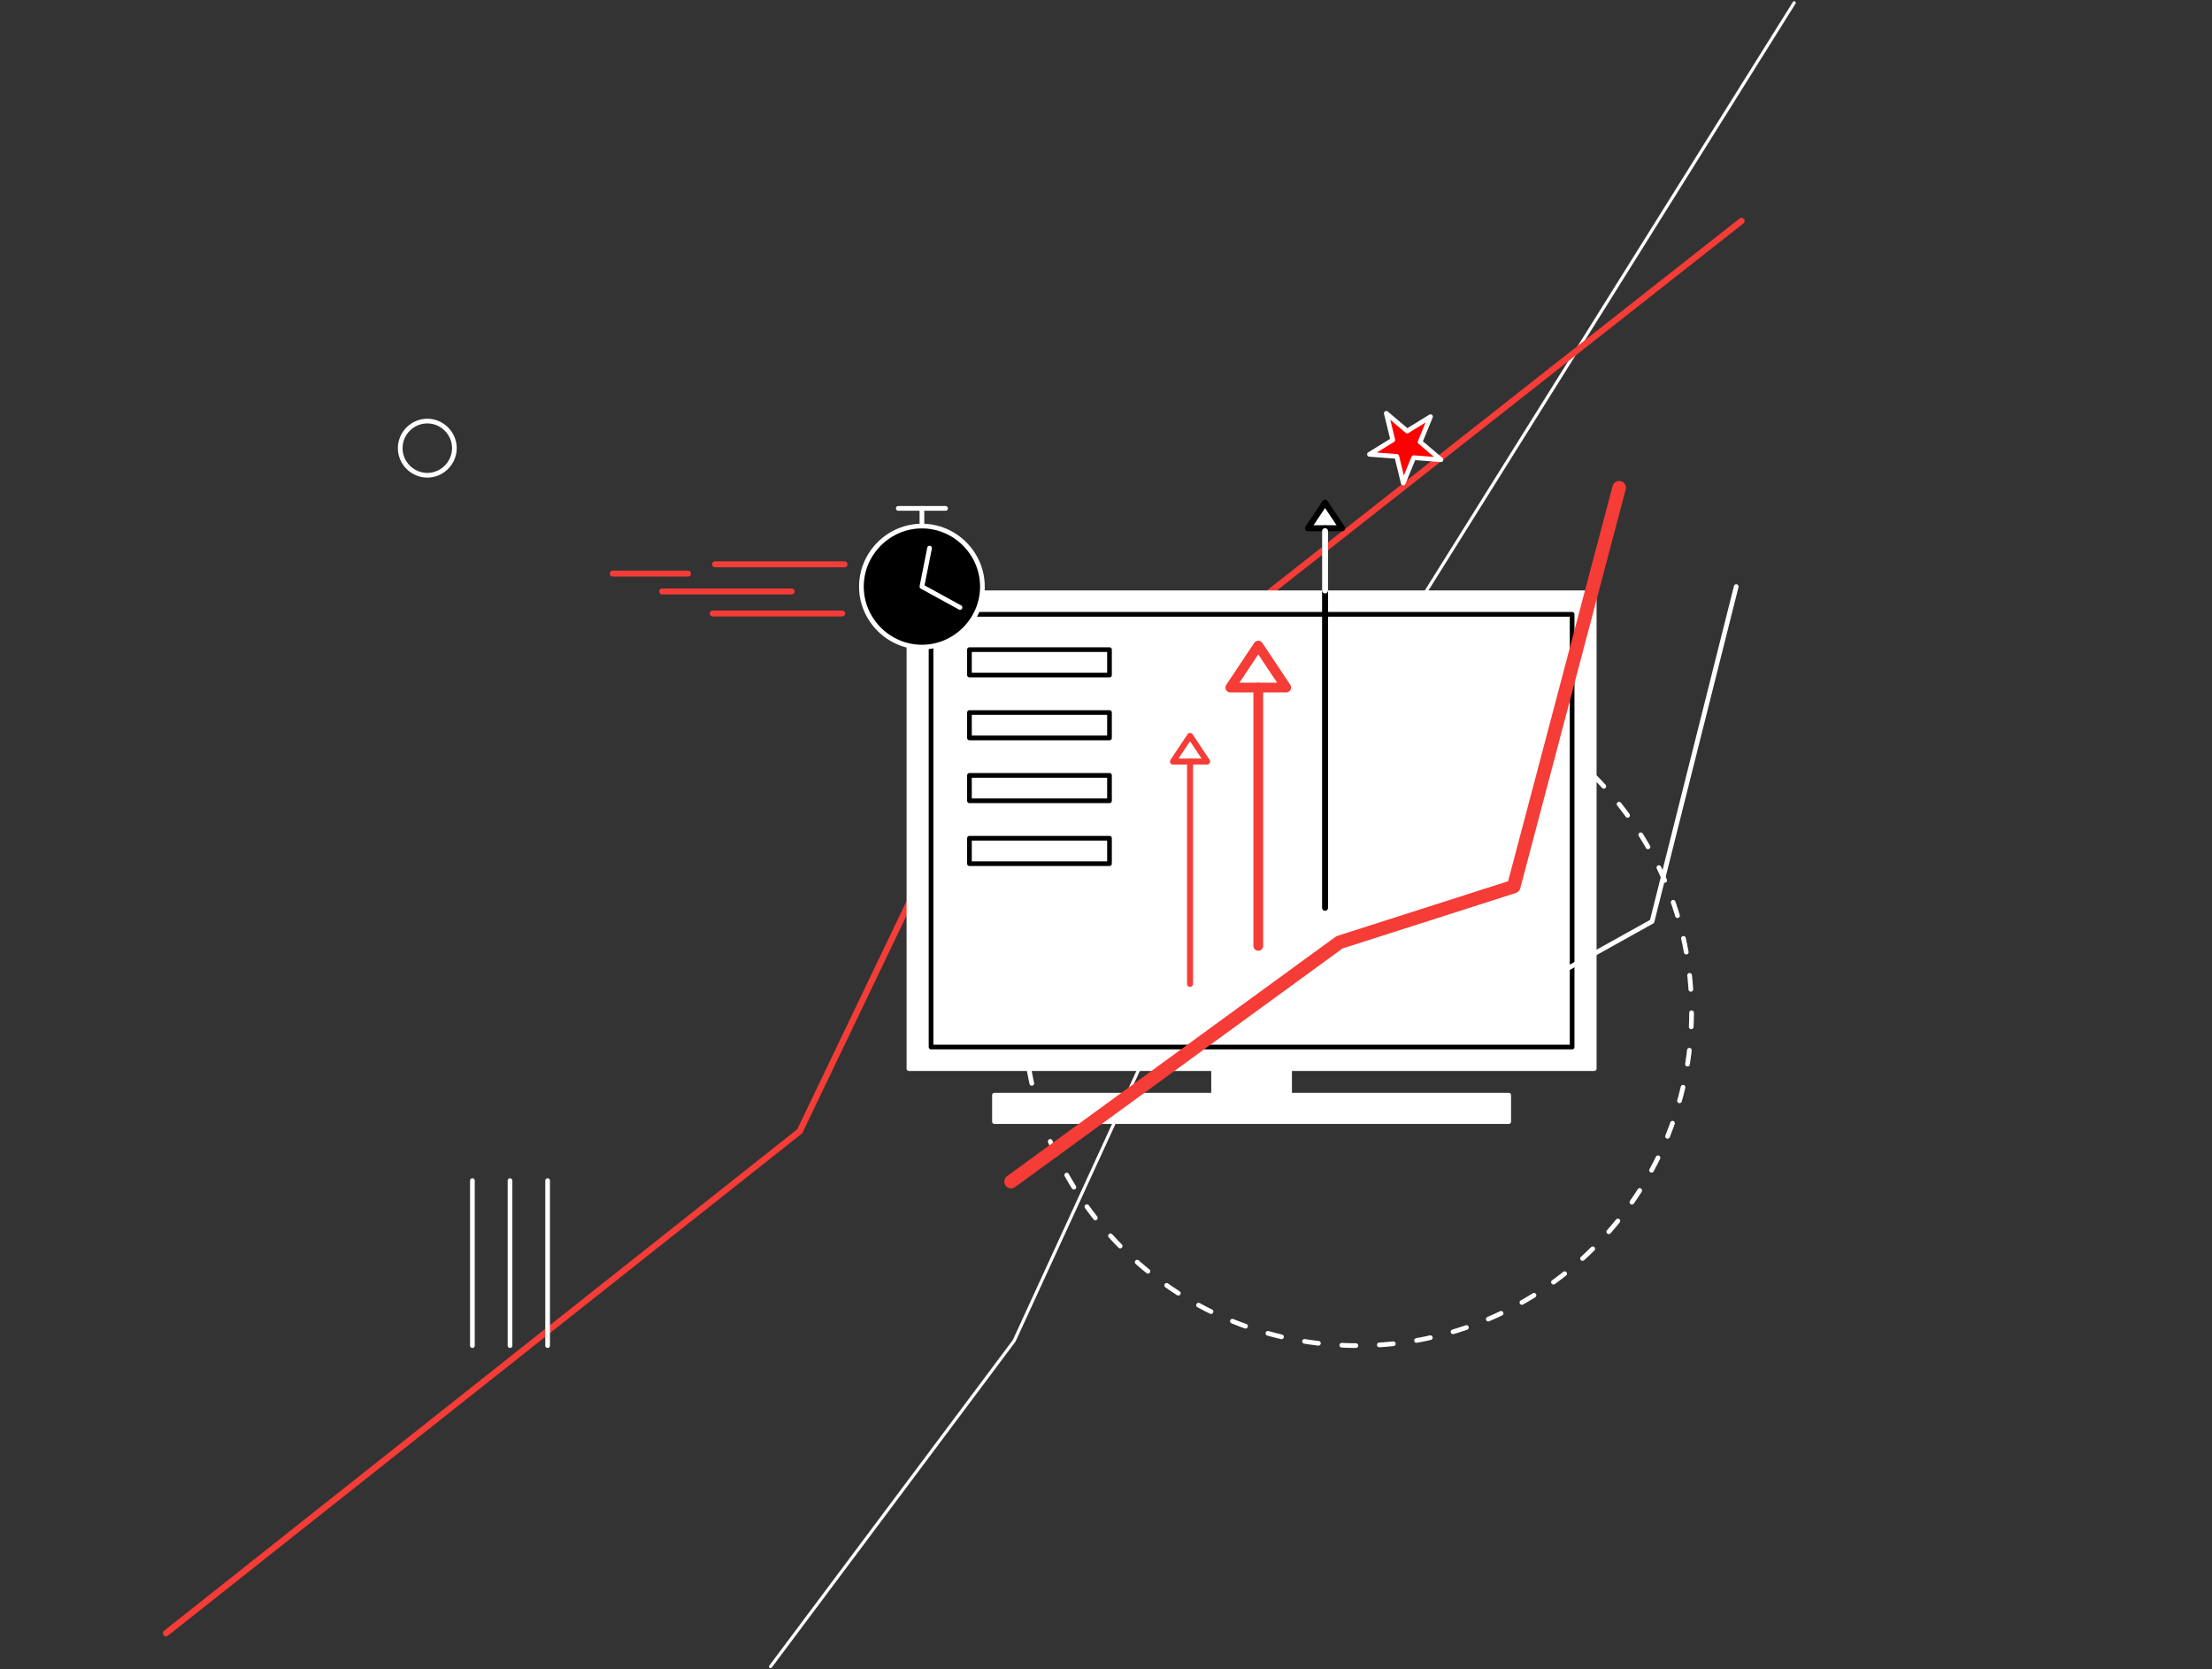 <?xml version="1.0" encoding="UTF-8" standalone="no"?><!DOCTYPE svg PUBLIC "-//W3C//DTD SVG 1.1//EN" "http://www.w3.org/Graphics/SVG/1.1/DTD/svg11.dtd"><svg width="100%" height="100%" viewBox="0 0 5896 4449" version="1.1" xmlns="http://www.w3.org/2000/svg" xmlns:xlink="http://www.w3.org/1999/xlink" xml:space="preserve" xmlns:serif="http://www.serif.com/" style="fill-rule:evenodd;clip-rule:evenodd;stroke-linecap:round;stroke-linejoin:round;"><rect x="0" y="0" width="5896" height="4449" fill="#333333" stroke="none"/><g id="Group_217"><path id="Path_1518" d="M2053.9,4441.41l649.36,-868.203l418.846,-911.791l1660.26,-2653.92" style="fill:none;fill-rule:nonzero;stroke:#fff;stroke-width:8.33px;"/><path id="Path_1182" d="M3619.27,1806.91c490.987,0 889.608,398.617 889.608,889.584c0,490.966 -398.621,889.62 -889.608,889.62c-490.988,0 -889.621,-398.616 -889.621,-889.604c-0,-490.987 398.637,-889.6 889.621,-889.6Z" style="fill:none;fill-rule:nonzero;stroke:#fff;stroke-width:12.5px;stroke-dasharray:37.5,62.5,0,0;"/><path id="Path_1517" d="M442.538,4352.51l1689.13,-1337.67l347.057,-724.157l2163.15,-1701.78" style="fill:none;fill-rule:nonzero;stroke:#f53c37;stroke-width:16.67px;stroke-linecap:butt;"/><path id="Path_1495" d="M3234.76,2847.89l0,70.654l-584.083,-0l0,70.508l1370.75,0l0,-70.508l-584.071,-0l0,-70.654l812.029,-0l0,-1268.12l-1826.67,-0l-0,1268.12l812.041,-0Z" style="fill:#fff;stroke:#fff;stroke-width:12.5px;"/><rect id="Path_1496" x="2481.68" y="1637.23" width="1708.75" height="1153.19" style="fill:#fff;stroke:#000;stroke-width:12.5px;"/><path id="Path_1497" d="M4627.83,1563.27l-224.366,892.512l-448.263,249.559l-997.917,-0" style="fill:none;fill-rule:nonzero;stroke:#fff;stroke-width:12.5px;"/><path id="Path_1498" d="M2694.96,3149.01l875.325,-637.683l464.434,-148.646l281.062,-1062.78" style="fill:none;fill-rule:nonzero;stroke:#f53c37;stroke-width:36.12px;stroke-linecap:butt;"/><path id="Path_1499" d="M3486.32,1407.83l45.587,-68.371l45.579,68.371l-91.166,0Z" style="fill:#fff;fill-rule:nonzero;stroke:#000;stroke-width:15.91px;stroke-linecap:butt;stroke-linejoin:miter;stroke-miterlimit:10;"/><path id="Path_1500" d="M3531.91,2419.28l0,-1011.45" style="fill:none;fill-rule:nonzero;stroke:#000;stroke-width:15.91px;stroke-linecap:butt;stroke-miterlimit:10;"/><path id="Path_15001" serif:id="Path_1500" d="M3531.91,1573.57l0,-158.085" style="fill:none;fill-rule:nonzero;stroke:#fff;stroke-width:15.81px;stroke-linecap:butt;stroke-miterlimit:10;"/><path id="Path_1501" d="M3279.35,1832.36l74.529,-111.8l74.529,111.8l-149.058,-0Z" style="fill:none;fill-rule:nonzero;stroke:#f53c37;stroke-width:26.02px;stroke-linecap:butt;stroke-linejoin:miter;stroke-miterlimit:10;"/><path id="Path_1502" d="M3353.88,2520.68l0,-688.333" style="fill:none;fill-rule:nonzero;stroke:#f53c37;stroke-width:26.02px;stroke-linecap:butt;stroke-miterlimit:10;"/><path id="Path_1503" d="M3126.44,2029.53l45.579,-68.379l45.579,68.379l-91.158,0Z" style="fill:none;fill-rule:nonzero;stroke:#f53c37;stroke-width:15.91px;stroke-linecap:butt;stroke-linejoin:miter;stroke-miterlimit:10;"/><path id="Path_1504" d="M3172.02,2622.1l-0,-592.579" style="fill:none;fill-rule:nonzero;stroke:#f53c37;stroke-width:15.91px;stroke-linecap:butt;stroke-miterlimit:10;"/><path id="Path_1505" d="M1765,1576.26l345.054,0" style="fill:none;fill-rule:nonzero;stroke:#f53c37;stroke-width:15.91px;stroke-linecap:butt;stroke-miterlimit:10;"/><path id="Path_1506" d="M1905.99,1503.95l345.055,0" style="fill:none;fill-rule:nonzero;stroke:#f53c37;stroke-width:15.91px;stroke-linecap:butt;stroke-miterlimit:10;"/><path id="Path_1507" d="M1899.72,1634.9l345.062,-0" style="fill:none;fill-rule:nonzero;stroke:#f53c37;stroke-width:15.91px;stroke-linecap:butt;stroke-miterlimit:10;"/><path id="Path_1508" d="M1633.34,1528.69l200.454,-0" style="fill:none;fill-rule:nonzero;stroke:#f53c37;stroke-width:15.91px;stroke-linecap:butt;stroke-miterlimit:10;"/><rect id="Path_1509" x="2584.03" y="1731.29" width="373.275" height="67.746" style="fill:#fff;stroke:#000;stroke-width:12.5px;stroke-linecap:butt;stroke-miterlimit:10;"/><rect id="Path_1510" x="2584.03" y="1898.86" width="373.275" height="67.733" style="fill:#fff;stroke:#000;stroke-width:12.5px;stroke-linecap:butt;stroke-miterlimit:10;"/><rect id="Path_1511" x="2584.03" y="2066.43" width="373.275" height="67.733" style="fill:#fff;stroke:#000;stroke-width:12.5px;stroke-linecap:butt;stroke-miterlimit:10;"/><rect id="Path_1512" x="2584.03" y="2233.98" width="373.275" height="67.733" style="fill:#fff;stroke:#000;stroke-width:12.5px;stroke-linecap:butt;stroke-miterlimit:10;"/><path id="Path_1513" d="M2457.33,1401.98c88.466,0.041 161.25,72.822 161.296,161.288c-0.041,88.469 -72.827,161.255 -161.296,161.296c-88.47,-0.039 -161.257,-72.827 -161.296,-161.296c0.044,-88.467 72.83,-161.249 161.296,-161.288Z" style="stroke:#fff;stroke-width:12.5px;stroke-linecap:butt;stroke-miterlimit:10;"/><path id="Path_1514" d="M2477.72,1460.62l-20.396,102.65l101.546,55.708" style="fill:none;fill-rule:nonzero;stroke:#fff;stroke-width:12.5px;stroke-linecap:butt;stroke-miterlimit:10;"/><path id="Path_1515" d="M2457.33,1401.98l-0,-47.154" style="fill:none;fill-rule:nonzero;stroke:#fff;stroke-width:12.5px;stroke-linecap:butt;stroke-miterlimit:10;"/><path id="Path_1516" d="M2394.24,1354.83l126.184,0" style="fill:none;fill-rule:nonzero;stroke:#fff;stroke-width:12.5px;stroke-linecap:butt;stroke-miterlimit:10;"/><path id="Path_1185" d="M1259.17,3586.12l-0,-439.796" style="fill:none;fill-rule:nonzero;stroke:#fff;stroke-width:12.5px;"/><path id="Path_1186" d="M1359.41,3586.12l0,-439.796" style="fill:none;fill-rule:nonzero;stroke:#fff;stroke-width:12.5px;"/><path id="Path_1187" d="M1459.64,3586.12l-0,-439.796" style="fill:none;fill-rule:nonzero;stroke:#fff;stroke-width:12.5px;"/><path id="Path_1188" d="M1138.95,1122.17c39.605,0.018 72.19,32.603 72.208,72.208c-0.027,39.6 -32.608,72.175 -72.208,72.196c-39.605,-0.018 -72.19,-32.603 -72.208,-72.208c0.025,-39.601 32.607,-72.178 72.208,-72.196Z" style="fill:none;fill-rule:nonzero;stroke:#fff;stroke-width:12.5px;"/><path id="Path_1189" d="M3812.95,1110.4l-27.746,67.558l55.683,47.263l-72.829,-5.509l-27.741,67.563l-17.267,-70.967l-72.829,-5.504l62.158,-38.333l-17.267,-70.967l55.68,47.263l62.158,-38.367Z" style="fill:#f00;stroke:#fff;stroke-width:12.5px;"/></g></svg>